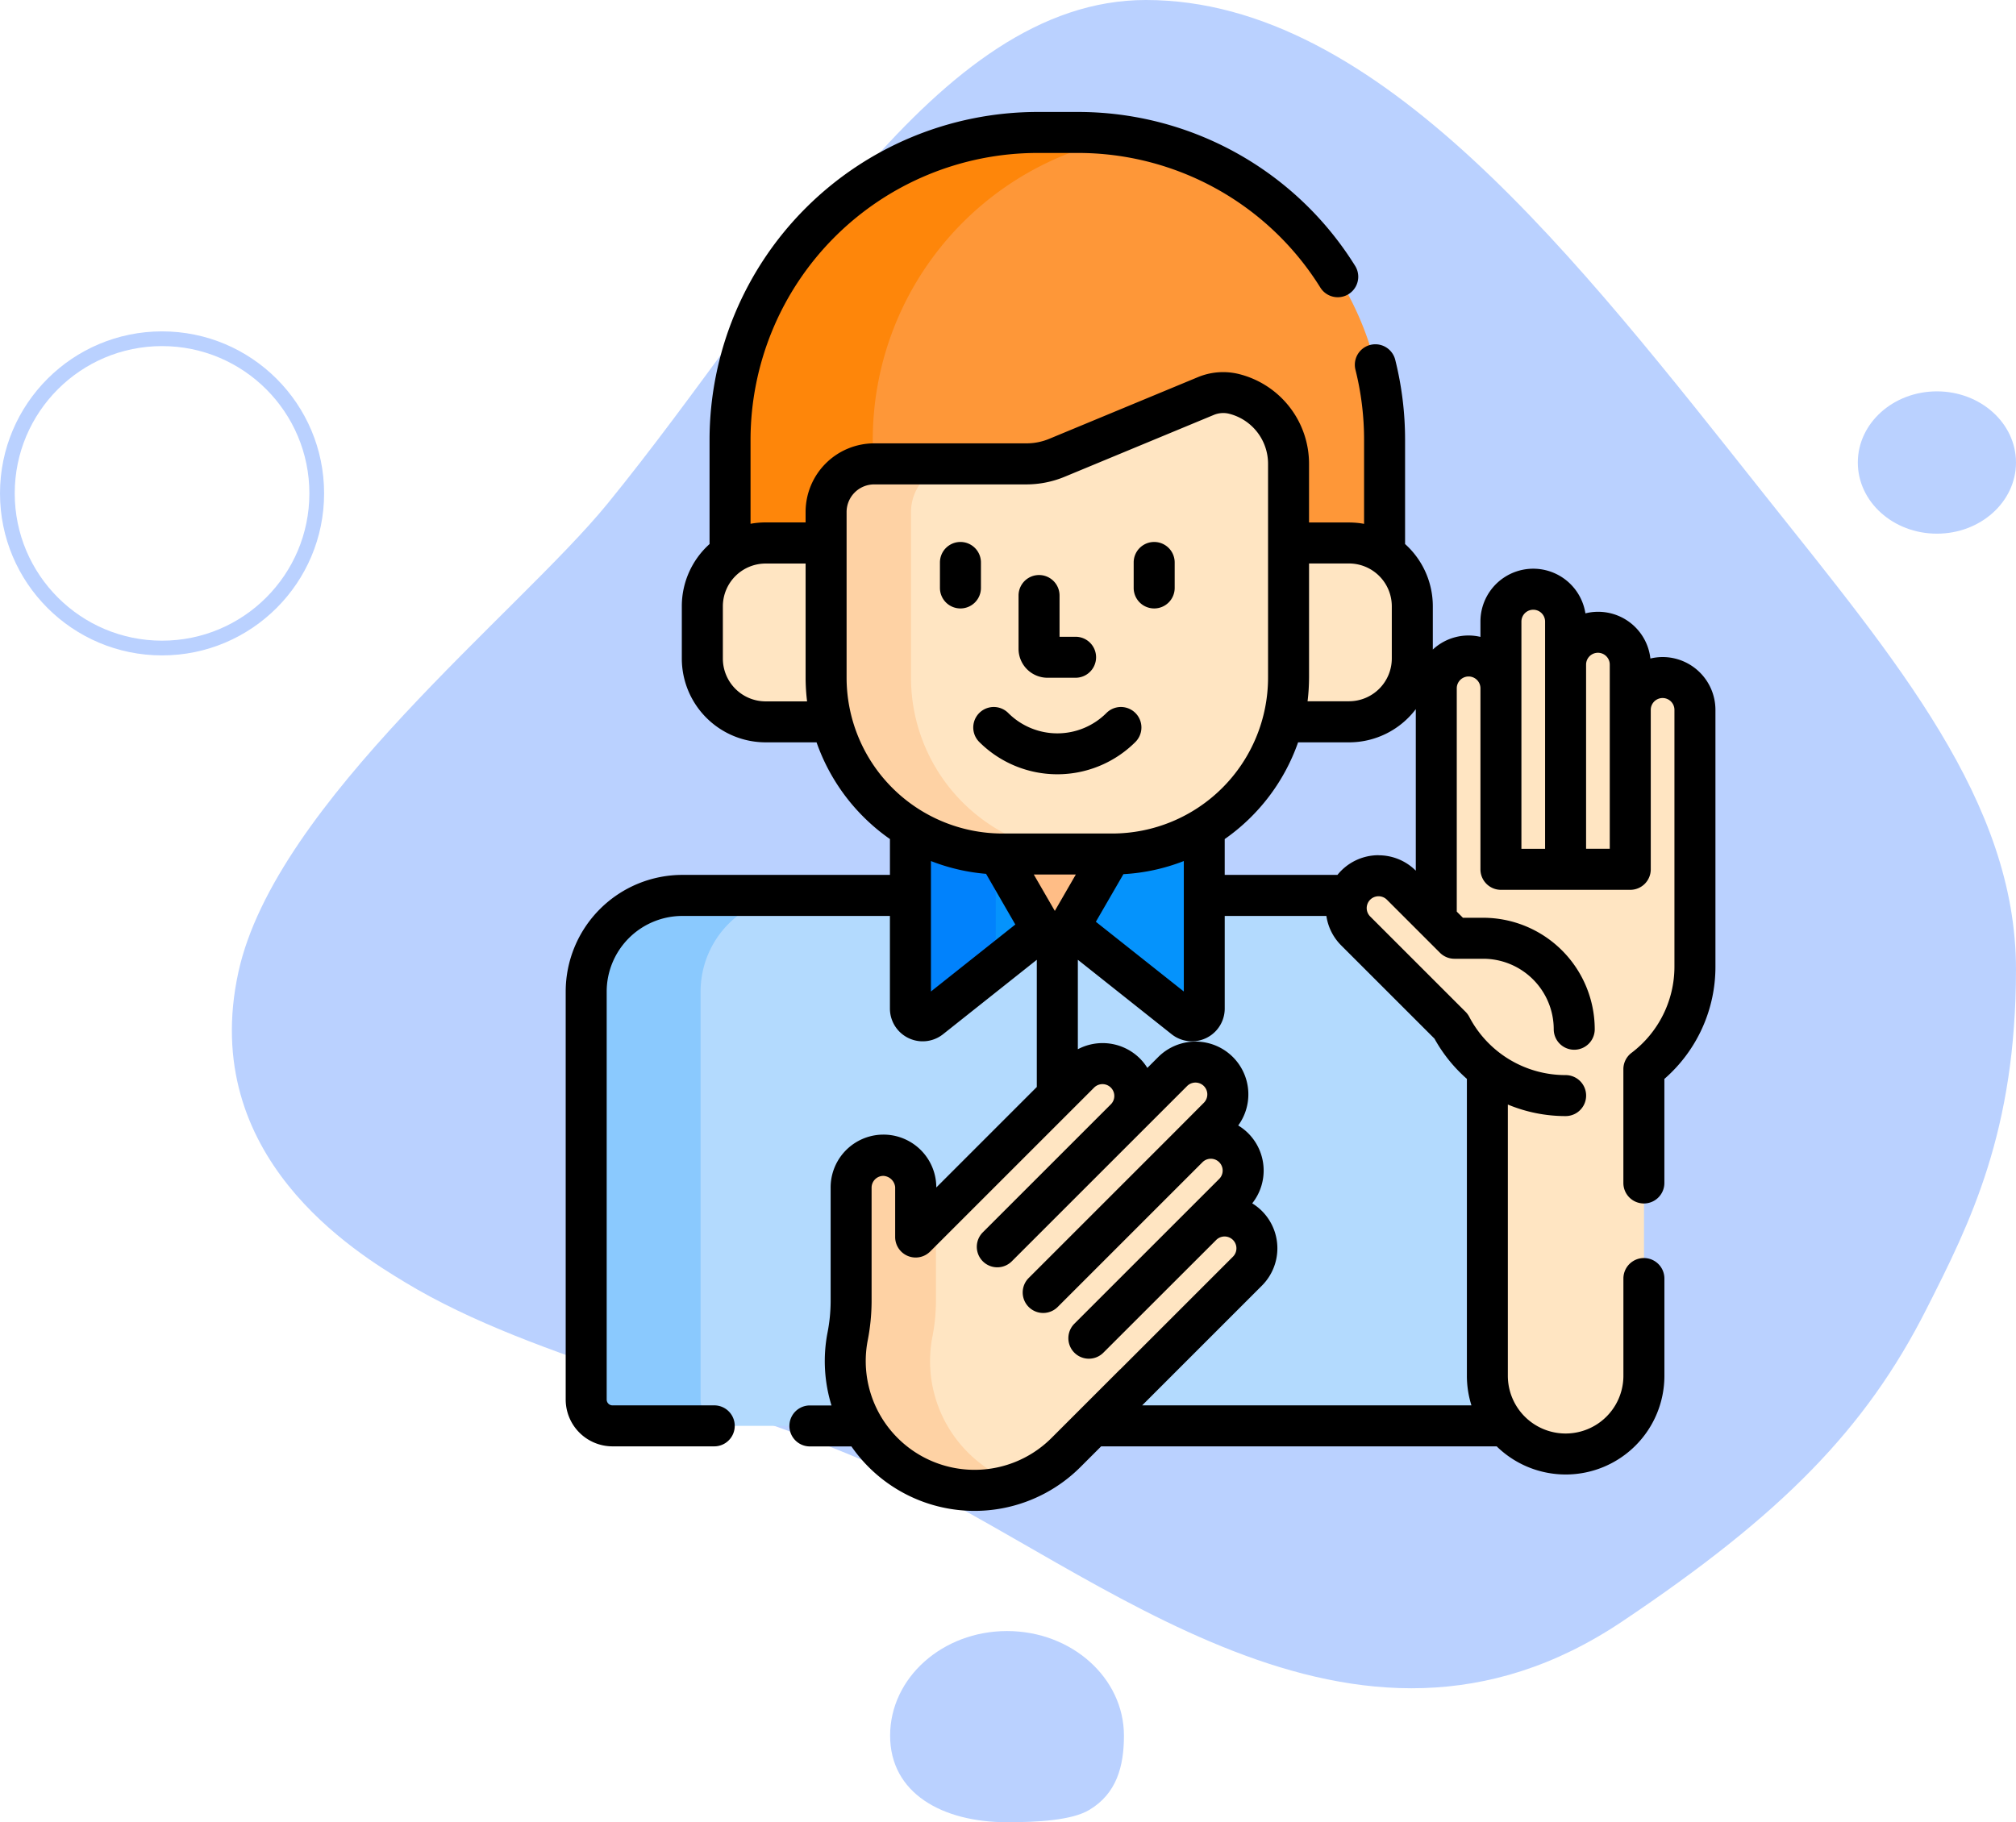 <svg xmlns="http://www.w3.org/2000/svg" xmlns:xlink="http://www.w3.org/1999/xlink" width="136.844" height="123.723" viewBox="0 0 136.844 123.723">
  <defs>
    <clipPath id="clip-path">
      <path id="doctor-hombre-adulto-pie-derecho-oficina-hospital" d="M31.767-19.778c15.842,0,29.365,17.692,42.056,33.67,8.9,11.2,17.006,20.761,17.006,32.139,0,11.024-3.113,17.22-6.083,23.081-4.106,8.109-9.782,13.922-20.662,21.211C45.8,102.574,28.592,86.78,14.578,80.268,3.56,75.148-9.573,72.71-18.519,67.285c-3.311-2.008-14.057-8.5-11.311-21.07C-27.307,34.7-10.787,21.79-4.778,14.421,7.252-.331,17.449-19.778,31.767-19.778Z" transform="translate(30.274 19.778)" fill="#3c1c74"/>
    </clipPath>
  </defs>
  <g id="Grupo_1132848" data-name="Grupo 1132848" transform="translate(10926.422 2770.983)">
    <g id="Grupo_1072178" data-name="Grupo 1072178" transform="translate(-10912.422 -2773)">
      <path id="doctor-hombre-adulto-pie-derecho-oficina-hospital-2" data-name="doctor-hombre-adulto-pie-derecho-oficina-hospital" d="M31.767-19.778c15.842,0,29.365,17.692,42.056,33.67,8.9,11.2,17.006,20.761,17.006,32.139,0,11.024-3.113,17.22-6.083,23.081-4.106,8.109-9.782,13.922-20.662,21.211C45.8,102.574,28.592,86.78,14.578,80.268,3.56,75.148-9.573,72.71-18.519,67.285c-3.311-2.008-14.057-8.5-11.311-21.07C-27.307,34.7-10.787,21.79-4.778,14.421,7.252-.331,17.449-19.778,31.767-19.778Z" transform="translate(32.014 21.795)" fill="#bad1ff"/>
      <g id="Elipse_4857" data-name="Elipse 4857" transform="translate(-14 24.516)" fill="none" stroke="#bad1ff" stroke-width="1">
        <circle cx="11" cy="11" r="11" stroke="none"/>
        <circle cx="11" cy="11" r="10.5" fill="none"/>
      </g>
      <ellipse id="Elipse_4858" data-name="Elipse 4858" cx="5.368" cy="4.831" rx="5.368" ry="4.831" transform="translate(112.107 28.589)" fill="#bad1ff"/>
      <path id="Trazado_115346" data-name="Trazado 115346" d="M7.936,0c4.383,0,7.936,3.179,7.936,7.1,0,2.1-.505,3.936-2.342,5.038-1.186.72-3.556.842-5.594.842C3.553,12.98,0,11.022,0,7.1S3.553,0,7.936,0Z" transform="translate(46.42 112.759)" fill="#bad1ff"/>
    </g>
    <g id="loyalty_4371215" transform="translate(-10933.666 -2763.381)">
      <g id="Grupo_1132839" data-name="Grupo 1132839" transform="translate(47.034 1.391)">
        <path id="Trazado_934117" data-name="Trazado 934117" d="M108.191,35.373H112.3v-2.1A3.264,3.264,0,0,1,115.563,30h10.314a5.439,5.439,0,0,0,2.084-.415L138.066,25.4a3.047,3.047,0,0,1,1.887-.158A4.906,4.906,0,0,1,143.69,30v5.369H147.8a4.274,4.274,0,0,1,2.412.741V28.363A20.863,20.863,0,0,0,129.347,7.5h-2.705a20.863,20.863,0,0,0-20.863,20.863v7.752A4.275,4.275,0,0,1,108.191,35.373Z" transform="translate(-96.015 -7.5)" fill="#fe9738"/>
        <path id="Trazado_934118" data-name="Trazado 934118" d="M108.19,35.374H112.3v-2.1a3.262,3.262,0,0,1,3.167-3.259V28.364a20.867,20.867,0,0,1,17.372-20.57,21,21,0,0,0-3.491-.292h-2.705a20.863,20.863,0,0,0-20.863,20.863v7.752A4.275,4.275,0,0,1,108.19,35.374Z" transform="translate(-96.014 -7.501)" fill="#fe860a"/>
        <path id="Trazado_934119" data-name="Trazado 934119" d="M114.313,319.365V298.551a8.822,8.822,0,0,1-2.46-2.91l-6.478-6.476a2.194,2.194,0,0,1-.466-2.412H95.093v7.68a.832.832,0,0,1-1.35.652L85.958,288.9a1.344,1.344,0,0,0-1.671,0L76.5,295.085a.833.833,0,0,1-1.35-.652v-7.68H59.671a6.528,6.528,0,0,0-6.528,6.528v27.7a1.785,1.785,0,0,0,1.785,1.785H71.909a8.791,8.791,0,0,1-1.028-6.034,12.785,12.785,0,0,0,.244-2.368v-7.772A2.195,2.195,0,0,1,73.32,304.4a2.237,2.237,0,0,1,2.195,2.155v3.388l2.438-2.438,8.691-8.691a2.195,2.195,0,0,1,3.1,3.1l3.207-3.207a2.195,2.195,0,0,1,3.1,3.1l-2.069,2.069a2.195,2.195,0,0,1,3.1,3.1l-2.173,2.173a2.195,2.195,0,0,1,3.1,3.1l-10.5,10.5h27.8a1.818,1.818,0,0,0,.216-.014,5.291,5.291,0,0,1-1.22-3.388Z" transform="translate(-53.143 -234.95)" fill="#b3dafe"/>
        <g id="Grupo_1132835" data-name="Grupo 1132835" transform="translate(0 51.803)">
          <path id="Trazado_934120" data-name="Trazado 934120" d="M60.908,320.983v-27.7a6.528,6.528,0,0,1,6.528-6.528H59.671a6.528,6.528,0,0,0-6.528,6.528v27.7a1.785,1.785,0,0,0,1.785,1.785h7.765A1.785,1.785,0,0,1,60.908,320.983Z" transform="translate(-53.143 -286.753)" fill="#8ac9fe"/>
        </g>
        <path id="Trazado_934121" data-name="Trazado 934121" d="M185.486,263.883h-7.455a11.911,11.911,0,0,1-6.243-1.757v12.248a.833.833,0,0,0,1.35.652l7.784-6.181a1.344,1.344,0,0,1,1.671,0l7.784,6.181a.833.833,0,0,0,1.35-.652V262.126A11.909,11.909,0,0,1,185.486,263.883Z" transform="translate(-149.779 -214.891)" fill="#0593fc"/>
        <path id="Trazado_934122" data-name="Trazado 934122" d="M171.788,262.126v12.248a.833.833,0,0,0,1.35.652l4.44-3.525v-7.628A11.9,11.9,0,0,1,171.788,262.126Z" transform="translate(-149.779 -214.891)" fill="#0182fc"/>
        <path id="Trazado_934123" data-name="Trazado 934123" d="M204.2,271.568c-.095,0-.188,0-.283-.006l3.358,5.816a.557.557,0,0,0,.964,0l3.354-5.81H204.2Z" transform="translate(-175.947 -222.577)" fill="#ffbd86"/>
        <path id="Trazado_934124" data-name="Trazado 934124" d="M175.237,358.836a2.195,2.195,0,0,0-3.1,0l2.173-2.173a2.195,2.195,0,0,0-3.1-3.1l2.069-2.069a2.195,2.195,0,1,0-3.1-3.1l-3.207,3.207a2.195,2.195,0,0,0-3.1-3.1l-8.691,8.691-2.438,2.438V356.23a2.237,2.237,0,0,0-2.195-2.155,2.195,2.195,0,0,0-2.195,2.195v7.772a12.782,12.782,0,0,1-.244,2.368,8.778,8.778,0,0,0,14.833,7.841l12.311-12.311a2.2,2.2,0,0,0,0-3.1Z" transform="translate(-130.355 -284.626)" fill="#ffe5c2"/>
        <g id="Grupo_1132838" data-name="Grupo 1132838" transform="translate(7.881 17.658)">
          <path id="Trazado_934125" data-name="Trazado 934125" d="M139.528,112.9H135.42v-5.369a4.906,4.906,0,0,0-3.736-4.764,3.048,3.048,0,0,0-1.887.158l-10.106,4.191a5.439,5.439,0,0,1-2.084.415H107.293a3.264,3.264,0,0,0-3.264,3.264v2.1H99.921a4.3,4.3,0,0,0-4.3,4.3v3.555a4.3,4.3,0,0,0,4.3,4.3h4.486A11.973,11.973,0,0,0,116,134.021h7.455a11.972,11.972,0,0,0,11.59-8.972h4.486a4.3,4.3,0,0,0,4.3-4.3V117.2A4.3,4.3,0,0,0,139.528,112.9Z" transform="translate(-95.626 -102.687)" fill="#ffe5c2"/>
          <g id="Grupo_1132837" data-name="Grupo 1132837" transform="translate(8.404 4.847)">
            <g id="Grupo_1132836" data-name="Grupo 1132836">
              <path id="Trazado_934126" data-name="Trazado 934126" d="M146.691,143.334V132.079a3.264,3.264,0,0,1,3.264-3.264h-5.764a3.264,3.264,0,0,0-3.264,3.264v11.255A11.968,11.968,0,0,0,152.895,155.3h5.764A11.968,11.968,0,0,1,146.691,143.334Z" transform="translate(-140.927 -128.815)" fill="#fed2a4"/>
            </g>
          </g>
        </g>
      </g>
      <g id="Grupo_1132842" data-name="Grupo 1132842" transform="translate(98.624 32.401)">
        <g id="Grupo_1132841" data-name="Grupo 1132841" transform="translate(9.58 32.592)">
          <g id="Grupo_1132840" data-name="Grupo 1132840">
            <path id="Trazado_934127" data-name="Trazado 934127" d="M386.743,371.165V352.022a8.732,8.732,0,0,1-3.858-1.671h0v20.814a5.313,5.313,0,0,0,7.242,4.951A5.314,5.314,0,0,1,386.743,371.165Z" transform="translate(-382.885 -350.351)" fill="#fed2a4"/>
          </g>
        </g>
        <path id="Trazado_934128" data-name="Trazado 934128" d="M352.723,180.66a2.195,2.195,0,0,0-2.195,2.195v-3.073a2.195,2.195,0,1,0-4.39,0v-2.927a2.195,2.195,0,0,0-4.39,0v4.536a2.195,2.195,0,0,0-4.39,0v15.739l-2.367-2.367a2.195,2.195,0,0,0-3.1,3.1l6.478,6.476a8.821,8.821,0,0,0,2.46,2.91v20.814a5.313,5.313,0,0,0,10.627,0V207.253a8.764,8.764,0,0,0,3.466-6.988V182.855A2.195,2.195,0,0,0,352.723,180.66Z" transform="translate(-331.244 -174.661)" fill="#ffe5c2"/>
      </g>
      <g id="Grupo_1132845" data-name="Grupo 1132845" transform="translate(64.619 70.841)">
        <g id="Grupo_1132844" data-name="Grupo 1132844" transform="translate(0)">
          <g id="Grupo_1132843" data-name="Grupo 1132843">
            <path id="Trazado_934129" data-name="Trazado 934129" d="M156.267,402.055a8.767,8.767,0,0,1-2.417-7.841,12.783,12.783,0,0,0,.244-2.368v-5.793l-1.369,1.369v-3.388a2.237,2.237,0,0,0-2.195-2.155,2.2,2.2,0,0,0-2.195,2.195v7.772a12.785,12.785,0,0,1-.244,2.368,8.78,8.78,0,0,0,11.5,9.928A8.749,8.749,0,0,1,156.267,402.055Z" transform="translate(-147.938 -381.879)" fill="#fed2a4"/>
          </g>
        </g>
      </g>
      <g id="Grupo_1132846" data-name="Grupo 1132846" transform="translate(45.643 0)">
        <path id="Trazado_934130" data-name="Trazado 934130" d="M213.315,176.437h1.907a1.391,1.391,0,1,0,0-2.783h-1.088v-2.8a1.391,1.391,0,1,0-2.783,0v3.624A1.966,1.966,0,0,0,213.315,176.437Z" transform="translate(-180.612 -138.022)"/>
        <path id="Trazado_934131" data-name="Trazado 934131" d="M195.177,220.156a7.5,7.5,0,0,0,10.6,0,1.391,1.391,0,0,0-1.968-1.967,4.708,4.708,0,0,1-6.664,0,1.391,1.391,0,0,0-1.968,1.967Z" transform="translate(-167.105 -177.381)"/>
        <path id="Trazado_934132" data-name="Trazado 934132" d="M183.98,161.9a1.391,1.391,0,0,0,1.391-1.391v-1.731a1.391,1.391,0,0,0-2.783,0v1.731A1.391,1.391,0,0,0,183.98,161.9Z" transform="translate(-157.185 -128.191)"/>
        <path id="Trazado_934133" data-name="Trazado 934133" d="M254.87,161.9a1.391,1.391,0,0,0,1.391-1.391v-1.731a1.391,1.391,0,1,0-2.783,0v1.731A1.391,1.391,0,0,0,254.87,161.9Z" transform="translate(-214.924 -128.191)"/>
        <path id="Trazado_934134" data-name="Trazado 934134" d="M120.1,37.009a3.562,3.562,0,0,0-.829.1,3.569,3.569,0,0,0-4.411-3.067,3.584,3.584,0,0,0-7.125.554V35.64a3.546,3.546,0,0,0-3.233.861V33.56a5.674,5.674,0,0,0-1.883-4.224V22.254a22.348,22.348,0,0,0-.668-5.427,1.391,1.391,0,0,0-2.7.676,19.558,19.558,0,0,1,.585,4.75v5.713a5.7,5.7,0,0,0-1.021-.093H96.1V23.9a6.279,6.279,0,0,0-4.8-6.116,4.469,4.469,0,0,0-2.75.224L78.447,22.2A4.028,4.028,0,0,1,76.9,22.5H66.582a4.661,4.661,0,0,0-4.655,4.655v.713H59.21a5.694,5.694,0,0,0-1.02.093V22.254A19.494,19.494,0,0,1,77.662,2.783h2.7a19.382,19.382,0,0,1,16.508,9.143,1.391,1.391,0,0,0,2.358-1.478A22.149,22.149,0,0,0,80.367,0h-2.7A22.279,22.279,0,0,0,55.408,22.254v7.082a5.674,5.674,0,0,0-1.883,4.224v3.555A5.693,5.693,0,0,0,59.211,42.8h3.46a13.427,13.427,0,0,0,4.981,6.566V51.8H53.562a7.928,7.928,0,0,0-7.919,7.919v27.7A3.18,3.18,0,0,0,48.819,90.6h6.907a1.391,1.391,0,1,0,0-2.783H48.819a.394.394,0,0,1-.394-.394v-27.7a5.142,5.142,0,0,1,5.136-5.136h14.09v6.288a2.224,2.224,0,0,0,3.607,1.742l6.363-5.053V66.2L70.86,72.962l0,0-.061.061V73a3.586,3.586,0,0,0-7.172.04v7.772a11.374,11.374,0,0,1-.22,2.11,10.182,10.182,0,0,0,.278,4.9H62.219a1.391,1.391,0,1,0,0,2.783h2.819A10.169,10.169,0,0,0,80.589,92l1.4-1.4h26.848a6.7,6.7,0,0,0,11.385-4.794v-6.6a1.391,1.391,0,1,0-2.783,0v6.6a3.922,3.922,0,0,1-7.844,0V67.392a10.172,10.172,0,0,0,3.922.784,1.391,1.391,0,0,0,0-2.783,7.375,7.375,0,0,1-6.543-3.958,1.4,1.4,0,0,0-.248-.337l-6.476-6.476a.8.8,0,0,1,1.136-1.136l3.6,3.6a1.391,1.391,0,0,0,.984.408h1.954a4.792,4.792,0,0,1,4.786,4.786,1.391,1.391,0,0,0,2.783,0,7.577,7.577,0,0,0-7.569-7.569h-1.378l-.418-.418V39.132a.8.8,0,1,1,1.607,0V51.423a1.391,1.391,0,0,0,1.391,1.391h8.779a1.391,1.391,0,0,0,1.391-1.391V40.595a.8.8,0,1,1,1.607,0V58.005a7.338,7.338,0,0,1-2.918,5.881,1.391,1.391,0,0,0-.548,1.107v7.725a1.391,1.391,0,1,0,2.783,0V65.653a10.087,10.087,0,0,0,3.466-7.647V40.595a3.59,3.59,0,0,0-3.586-3.586ZM59.211,40.019a2.907,2.907,0,0,1-2.9-2.9V33.56a2.907,2.907,0,0,1,2.9-2.9h2.717v7.759a13.4,13.4,0,0,0,.1,1.6Zm36.89-1.6V30.656h2.717a2.907,2.907,0,0,1,2.9,2.9v3.555a2.907,2.907,0,0,1-2.9,2.9H96A13.471,13.471,0,0,0,96.1,38.415Zm-31.391,0V27.16a1.875,1.875,0,0,1,1.873-1.873H76.9a6.794,6.794,0,0,0,2.617-.521l10.106-4.191a1.669,1.669,0,0,1,1.024-.092A3.5,3.5,0,0,1,93.318,23.9V38.415A10.588,10.588,0,0,1,82.742,48.991H75.286A10.588,10.588,0,0,1,64.71,38.415ZM83.5,51.75a13.249,13.249,0,0,0,4.1-.891v8.858L81.63,54.983ZM70.435,59.717V50.859a13.243,13.243,0,0,0,3.742.869l1.986,3.441Zm6.982-7.943H80.27l-1.426,2.471Zm5.859,33.6-4.655,4.655a7.387,7.387,0,0,1-12.482-6.6,14.1,14.1,0,0,0,.268-2.626V73.036a.8.8,0,0,1,.8-.8.849.849,0,0,1,.8.763v3.388a1.391,1.391,0,0,0,2.375.984l4.561-4.561,6.568-6.568a.8.8,0,1,1,1.136,1.136l-8.691,8.691a1.391,1.391,0,0,0,1.968,1.967l11.9-11.9a.8.8,0,0,1,1.136,1.136L86.9,69.34h0l-9.829,9.829a1.391,1.391,0,0,0,1.968,1.967l9.83-9.83A.8.8,0,0,1,90,72.445l-9.829,9.829a1.391,1.391,0,0,0,1.968,1.967L89.8,76.586a.8.8,0,1,1,1.136,1.136l-7.656,7.656h0Zm21.339-22.456a10.2,10.2,0,0,0,2.2,2.732V85.807a6.676,6.676,0,0,0,.309,2.011H84.772L92.9,79.689a3.586,3.586,0,0,0,0-5.072,3.612,3.612,0,0,0-.657-.516,3.582,3.582,0,0,0-.274-4.761,3.6,3.6,0,0,0-.676-.527,3.584,3.584,0,0,0-5.43-4.646l-.738.738a3.6,3.6,0,0,0-.5-.634,3.59,3.59,0,0,0-4.218-.633V57.563l6.363,5.053a2.224,2.224,0,0,0,3.607-1.742V54.586h6.9a3.563,3.563,0,0,0,1.005,2Zm-3.8-12.454A3.573,3.573,0,0,0,98.028,51.8H90.376V49.368A13.428,13.428,0,0,0,95.357,42.8h3.46a5.68,5.68,0,0,0,4.53-2.254V51.422c0,.028,0,.059,0,.092A3.562,3.562,0,0,0,100.819,50.469Zm11.308-12.947V50.031h-1.607V34.6a.8.8,0,1,1,1.607,0Zm4.39,3.073v9.436h-1.607V37.522a.8.8,0,1,1,1.607,0Z" transform="translate(-45.643 0)"/>
      </g>
    </g>
  </g>
</svg>
